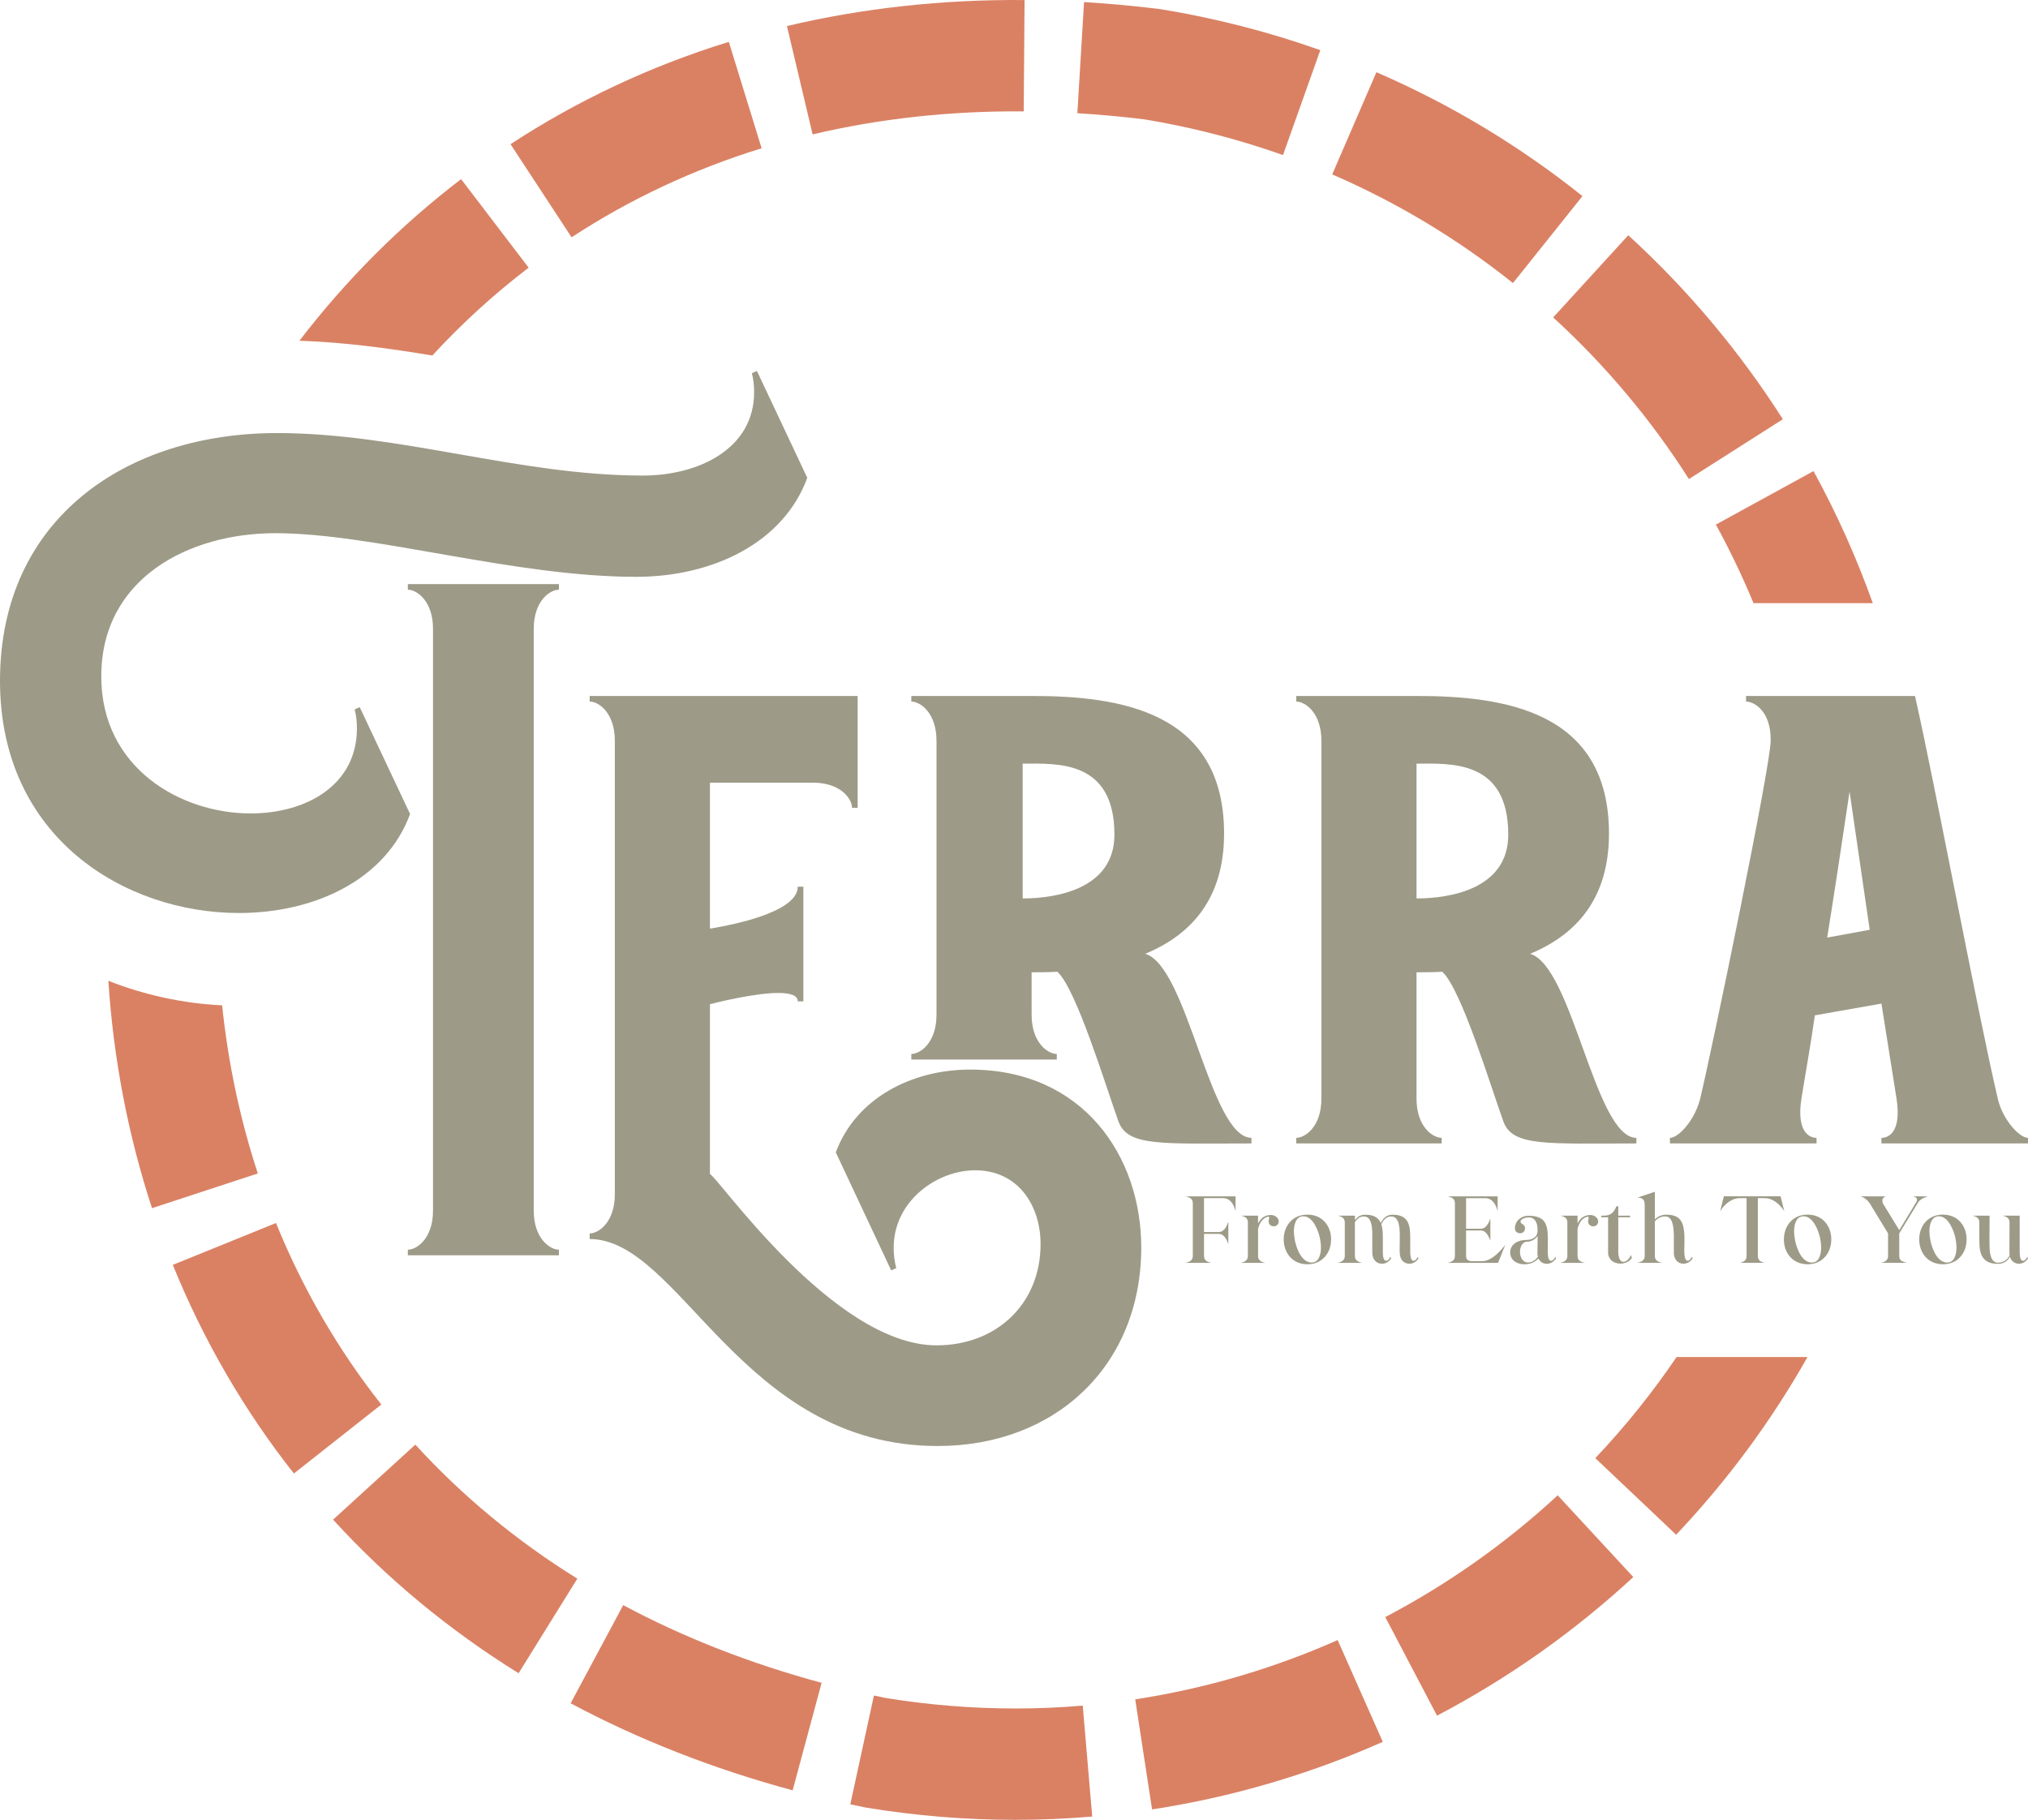 <?xml version="1.0" encoding="UTF-8"?><svg xmlns="http://www.w3.org/2000/svg" viewBox="0 0 1000 897.52"><defs><style>.d{fill:#9d9a87;}.e{fill:#da8164;}</style></defs><g id="a"/><g id="b"><g id="c"><g><g><g><path class="d" d="M0,335.79c0-80.28,62.62-122.21,136.55-122.21,60.69,0,119.45,20.96,180.41,20.96,27.59,0,54.9-13.24,54.9-41.1,0-3.04-.28-6.07-1.1-9.38l2.48-1.1,24.83,52.69c-11.86,32.28-46.9,48.83-84.41,48.83-60.41,0-129.38-21.52-177.93-21.52-42.76,0-85.79,22.34-85.79,70.62,0,45.24,39.17,67.59,73.65,67.59,27.59,0,52.41-14.07,52.41-41.93,0-3.03-.28-6.07-1.1-9.38l2.48-1.1,24.83,52.69c-11.86,32.28-46.9,48.83-84.41,48.83C61.79,450.27,0,413.31,0,335.79Zm213.52,261.24V310.14c0-13.79-8-19.31-12.41-19.31v-2.76h74.48v2.76c-4.41,0-12.41,5.52-12.41,19.31v286.89c0,13.79,8,19.31,12.41,19.31v2.76h-74.48v-2.76c4.41,0,12.41-5.52,12.41-19.31Z"/><path class="d" d="M290.76,343.24h132.14v55.17h-2.76c0-4.41-5.52-12.41-19.31-12.41h-50.76v72c4.69-.83,43.31-6.9,43.31-20.69h2.76v56.55h-2.76c0-3.04-3.86-4.14-9.66-4.14-11.59,0-30.34,4.69-33.65,5.52v83.86c3.03,0,60.69,84.41,111.72,84.41,29.52,0,51.31-20.41,51.31-49.93,0-19.03-11.04-36.41-32.28-36.41s-46.07,19.31-38.9,48.27l-2.48,1.1-27.31-58.21c9.93-26.76,37.52-40.83,66.21-40.83,56,0,84.41,43.03,84.41,87.72,0,58.21-42.21,97.93-100.41,97.93-96.83,0-126.9-102.07-171.58-102.07v-2.76c4.41,0,12.41-5.52,12.41-19.31v-223.72c0-13.79-8-19.31-12.41-19.31v-2.76Zm158.62,0h59.31c42.76,0,94.9,7.17,94.9,67.86,0,32.28-16.28,49.93-38.9,59.31,20.97,6.07,32,90.76,52.41,90.76v2.76c-44.41,0-61.24,1.66-65.65-11.03-6.34-17.66-20.69-65.1-30.07-73.66-4.14,.28-8.55,.28-12.69,.28v20.97c0,13.79,8,19.31,12.41,19.31v2.76h-71.72v-2.76c4.41,0,12.41-5.52,12.41-19.31v-135.17c0-13.79-8-19.31-12.41-19.31v-2.76Zm54.9,99.86c16.55,0,45.24-4.69,45.24-31.45,0-37.24-28.69-35.03-45.24-35.03v66.48Z"/><path class="d" d="M639.17,563.93v-2.76c4.41,0,12.41-5.52,12.41-19.31v-176.55c0-13.79-8-19.31-12.41-19.31v-2.76h59.31c42.76,0,94.9,7.17,94.9,67.86,0,32.28-16.28,49.93-38.9,59.31,20.97,6.07,32,90.76,52.41,90.76v2.76c-44.41,0-61.24,1.66-65.65-11.03-6.35-17.66-20.69-65.1-30.07-73.66-4.14,.28-8.55,.28-12.69,.28v62.34c0,13.79,8,19.31,12.41,19.31v2.76h-71.72Zm59.31-120.83c16.55,0,45.24-4.69,45.24-31.45,0-37.24-28.69-35.03-45.24-35.03v66.48Z"/><path class="d" d="M823.45,561.17c4.41,0,12.41-9.1,14.9-19.31,5.79-24,34.76-164.14,34.76-176.55,.28-14.35-8-19.31-12.14-19.31v-2.76h83.31c9.66,42.48,30.9,156.41,40.83,198.62,2.21,9.93,10.48,19.31,14.9,19.31v2.76h-72.28v-2.76c3.86,0,9.93-3.31,7.45-19.31-2.48-15.72-4.96-31.45-7.45-46.9l-32.83,5.79c-1.93,13.79-4.42,27.31-6.62,41.1-2.48,16,3.59,19.31,7.45,19.31v2.76h-72.28v-2.76Zm77.52-98.76l20.97-3.86c-3.31-22.62-6.62-45.24-9.93-68.14-3.59,24-7.17,48-11.03,72Z"/></g><g><path class="d" d="M584.61,622.82q.09-.05,.14-.05c.09-.05,.23-.09,.38-.09,.23-.09,.51-.14,.56-.19,1.59-.47,2.48-1.45,2.48-3.09v-26c0-1.64-.89-2.58-2.48-3.09-.05,0-.33-.09-.56-.14-.14-.05-.23-.09-.33-.09t-.09-.05h24.54v7.21s0-.05-.05-.05v-.09c-.09-.19-.14-.37-.19-.56-.14-.38-.23-.8-.28-.89-.89-2.34-2.53-4.73-5.53-4.73h-9.51v16.72h7.31c2.3,0,3.75-2.43,4.4-4.4,.05-.14,.14-.28,.19-.38,0-.05,0-.09,.05-.14,0,0,0-.05,.05-.09v10.91c-.09-.14-.09-.19-.09-.23-.05-.09-.14-.23-.19-.38-.09-.28-.19-.56-.23-.7-.7-1.55-2.01-3.7-4.17-3.7h-7.31v10.87c0,1.64,.89,2.62,2.44,3.09,.05,.05,.33,.09,.61,.19,.09,0,.23,.05,.33,.09h.09s.05,.05,.05,.05h-12.6Z"/><path class="d" d="M611.77,622.82s.09-.05,.14-.05c.09-.05,.23-.09,.33-.09,.23-.09,.52-.14,.56-.14,1.59-.51,2.53-1.45,2.53-3.14v-16.53c0-1.69-.94-2.62-2.53-3.09-.05,0-.33-.09-.56-.14-.09-.05-.23-.09-.37-.09h8.48v3.84l.38-.66c1.31-2.3,3.33-3.51,6.04-3.51,1.83,0,3.75,1.4,3.75,3.14,0,1.4-.98,2.44-2.44,2.44s-2.53-1.03-2.53-2.44c0-.28,.09-.56,.14-.89,.05-.14,.09-.28,.09-.42,.05-.19,.05-.33,.05-.52,0-.23-.09-.47-.47-.47-.14,0-.33,.05-.47,.09-2.15,.7-3.42,2.58-4.12,4.5-.05,.09-.14,.38-.23,.66-.05,.19-.09,.33-.09,.42-.05,.05-.05,.14-.05,.19-.05,.05-.05,.09-.05,.09v13.4c0,1.73,.98,2.62,2.53,3.14,.09,0,.33,.05,.61,.14,.09,0,.23,.05,.33,.09h.09v.05h-12.13Z"/><path class="d" d="M632.99,611.25c0-6.7,4.4-12.22,11.71-12.22s11.66,5.57,11.66,12.22-4.35,12.27-11.66,12.27-11.71-5.53-11.71-12.27Zm18.36,3.98c0-1.69-.23-3.32-.56-4.92-.8-3.42-3.37-10.45-8.1-10.45-4.03,0-4.68,4.87-4.68,7.49,0,5.06,2.76,15.32,8.76,15.32,3.93,0,4.59-4.82,4.59-7.45Z"/><path class="d" d="M659.54,622.82s.09-.05,.14-.05c.14-.05,.23-.09,.38-.09,.28-.09,.56-.19,.61-.19,1.55-.52,2.44-1.45,2.44-3.09v-16.53c0-1.59-.89-2.58-2.44-3.04-.09-.05-.33-.09-.61-.19-.14-.05-.23-.05-.33-.09h8.38v2.25l.38-.47c1.17-1.45,2.67-2.25,4.64-2.25,3.23,0,6.14,.8,7.54,3.7l.19,.38,.19-.38c1.17-2.2,2.9-3.7,5.57-3.7,6.42,0,8.38,3.23,8.71,8.95,.09,1.69,.05,3.42,.05,5.11v3.28c0,.47-.05,1.78,.14,2.95,.05,.61,.19,1.22,.42,1.64,.19,.47,.56,.8,1.08,.8,.98,0,1.83-1.27,2.15-2.01l.28,.84c-.98,1.55-2.62,2.62-4.5,2.62-3.04,0-4.68-2.44-4.73-5.2l-.05-1.31v-1.78l.05-3.56v-1.78c0-3.09,0-9.7-4.17-9.7-2.62,0-3.98,1.92-4.92,3.84v.14c.47,1.36,.66,2.95,.7,4.54,.09,1.59,.05,3.23,.05,4.68v3.28c0,.47-.05,1.78,.09,2.95,.14,.84,.37,2.44,1.5,2.44,1.03,0,1.83-1.27,2.15-2.01l.33,.84c-.98,1.55-2.62,2.62-4.5,2.62-3.04,0-4.73-2.44-4.78-5.2v-8.43c0-.66,.05-1.59-.05-2.62-.14-2.67-.61-7.07-4.12-7.07-1.83,0-3.09,.98-4.03,2.34,0,0-.09,.14-.19,.23-.05,.09-.05,.14-.09,.19t-.05,.09s-.05,.09-.05,.09v16.53c0,1.64,.89,2.58,2.44,3.09,.09,0,.38,.09,.66,.19,.09,0,.23,.05,.33,.09,.05,0,.09,0,.14,.05h-12.13Z"/><path class="d" d="M713.86,622.82q.09-.05,.23-.09h.14c.28-.09,.52-.19,.56-.19,1.64-.47,2.62-1.4,2.62-3.14v-26c0-1.59-.89-2.58-2.39-3.04-.09-.05-.38-.09-.75-.23h-.14q-.14-.05-.19-.09h24.54v7.21s0-.05-.05-.05v-.09c-.09-.19-.14-.37-.19-.56-.14-.38-.23-.8-.28-.89-.89-2.34-2.53-4.73-5.53-4.73h-9.51v15.08h7.31c2.2,0,3.51-2.25,4.21-3.84,.05-.14,.14-.42,.23-.65l.14-.33c0-.09,.05-.14,.09-.19v10.91s-.09-.14-.09-.23c-.05-.09-.09-.19-.14-.33-.75-1.92-2.06-4.5-4.45-4.5h-7.31v12.55c0,1.97,1.22,2.58,3,2.58h5.06c4.36,0,8.81-4.78,11.29-8.1l-3.56,8.95h-24.87Z"/><path class="d" d="M758.44,620.86c-1.92,1.83-4.12,2.67-6.84,2.67-3.7,0-6.93-2.11-6.93-5.81,0-4.03,3.75-6.18,7.68-6.18,3.04,0,5.71-1.17,5.81-4.4v-.75c0-2.62-.8-6-4.5-6-1.12,0-3.89,.66-3.89,2.11,0,.33,.14,.56,.38,.8,.14,.09,.28,.19,.42,.28,.09,.09,.23,.19,.38,.28,.51,.37,1.03,.84,1.03,1.92,0,1.4-.98,2.44-2.44,2.44s-2.53-.98-2.53-2.44c0-3.56,2.95-6.18,6.65-6.18,8.2,0,9.56,4.08,9.56,11.1v5.71c0,.47-.05,1.78,.09,2.95,.09,.61,.19,1.22,.42,1.64,.23,.47,.56,.8,1.08,.8,1.03,0,1.83-1.27,2.15-2.01l.33,.84c-1.03,1.55-2.72,2.67-4.59,2.67-1.73,0-3.19-.94-3.94-2.39l-.14-.23-.19,.19Zm-.14-1.17c-.09-.56-.19-1.12-.19-1.69,0-2.62,.05-5.25,.09-7.87v-.56l-.33,.42c-1.17,1.4-2.9,2.39-4.73,2.39-2.76,0-3.65,3.04-3.65,5.01,0,2.11,1.03,5.25,3.93,5.25,2.06,0,3.79-1.22,4.87-2.81l.05-.09-.05-.05Z"/><path class="d" d="M769.3,622.82s.09-.05,.14-.05c.09-.05,.23-.09,.33-.09,.23-.09,.52-.14,.56-.14,1.59-.51,2.53-1.45,2.53-3.14v-16.53c0-1.69-.94-2.62-2.53-3.09-.05,0-.33-.09-.56-.14-.09-.05-.23-.09-.37-.09h8.48v3.84l.38-.66c1.31-2.3,3.33-3.51,6.04-3.51,1.83,0,3.75,1.4,3.75,3.14,0,1.4-.98,2.44-2.44,2.44s-2.53-1.03-2.53-2.44c0-.28,.09-.56,.14-.89,.05-.14,.09-.28,.09-.42,.05-.19,.05-.33,.05-.52,0-.23-.09-.47-.47-.47-.14,0-.33,.05-.47,.09-2.15,.7-3.42,2.58-4.12,4.5-.05,.09-.14,.38-.23,.66-.05,.19-.09,.33-.09,.42-.05,.05-.05,.14-.05,.19-.05,.05-.05,.09-.05,.09v13.4c0,1.73,.98,2.62,2.53,3.14,.09,0,.33,.05,.61,.14,.09,0,.23,.05,.33,.09h.09v.05h-12.13Z"/><path class="d" d="M804.61,620.48c-1.17,1.78-3.42,2.72-5.57,2.72-3.47,0-6.09-2.11-6.09-5.48v-17.38h-3.37v-.8h1.22c3.65,0,5.01-1.69,6.28-4.64h.89v4.64h5.81v.8h-5.81v17.14c0,.66,.09,1.87,.42,2.86,.28,1.03,.94,1.97,2.11,1.97,1.73,0,3.14-2.06,3.75-3.28t.05-.09l.33,1.55Z"/><path class="d" d="M807.42,622.82s.09-.05,.14-.05c.14-.05,.23-.09,.38-.09,.28-.09,.56-.19,.61-.19,1.55-.52,2.44-1.45,2.44-3.09v-25.39c0-2.34-1.22-3.37-3.56-3.37l8.57-2.86v13.63l.33-.33c1.5-1.4,3.37-2.01,5.48-2.01,7.07,0,8.43,4.12,8.76,10.02,.05,1.78,0,3.61,0,5.34,0,.61-.14,2.39,0,4.03,.09,.84,.19,1.64,.42,2.25s.61,1.08,1.17,1.08c.98,0,1.83-1.27,2.15-2.01l.33,.84c-.98,1.55-2.62,2.62-4.54,2.62-3,0-4.69-2.44-4.73-5.2v-7.26c0-.66,.05-1.64-.05-2.76-.09-2.72-.56-8.1-4.12-8.1-2.11,0-3.84,.8-5.15,2.39l-.05,.05v17.05c0,1.64,.89,2.58,2.44,3.09,.09,0,.38,.09,.66,.19,.09,0,.23,.05,.33,.09,.05,0,.09,0,.14,.05h-12.13Z"/><path class="d" d="M857.81,622.82s.05,0,.09-.05h.19s.05-.05,.09-.05c.19-.05,.42-.14,.52-.14,1.59-.47,2.53-1.4,2.53-3.14v-28.52h-3.47c-3.89,0-7.26,2.95-9.32,6.04,0,.05-.05,.05-.05,.09l-.09,.23s-.05,.05-.05,.09c-.05,.05-.05,.09-.09,.09l1.87-7.45h27.96l1.87,7.45s-.05-.05-.05-.09-.05-.09-.05-.09l-.14-.23s0-.05-.05-.09c-2.01-3.04-5.43-6.04-9.27-6.04h-3.51v28.52c0,1.73,.94,2.67,2.53,3.14,.09,0,.33,.09,.56,.14l.28,.09h-12.36Z"/><path class="d" d="M879.63,611.25c0-6.7,4.4-12.22,11.71-12.22s11.66,5.57,11.66,12.22-4.35,12.27-11.66,12.27-11.71-5.53-11.71-12.27Zm18.36,3.98c0-1.69-.23-3.32-.56-4.92-.8-3.42-3.37-10.45-8.1-10.45-4.03,0-4.68,4.87-4.68,7.49,0,5.06,2.76,15.32,8.76,15.32,3.93,0,4.59-4.82,4.59-7.45Z"/><path class="d" d="M927.44,622.82q.09-.05,.14-.05c.09-.05,.23-.09,.33-.09,.23-.09,.51-.14,.56-.14,1.59-.51,2.53-1.45,2.53-3.14v-11.1l-9.04-14.85c-.84-1.22-2.34-2.67-3.79-3.14-.14-.09-.28-.14-.38-.19l-.14-.05-.05-.05h12.09c-.19,.19-.42,.28-.61,.42-.47,.33-.89,.8-.89,1.73,0,.42,.14,1.12,.38,1.55l7.96,12.97,8.01-13.21s.05-.05,.05-.09l.09-.14,.05-.05h-.05l.37-.56c.14-.28,.23-.7,.23-.98,0-.8-.56-1.12-1.03-1.31l-.33-.14c-.09,0-.38-.09-.38-.19h7.12s-.09,.09-.14,.09c-.14,.05-.28,.09-.42,.09-.28,.09-.61,.19-.65,.23-1.17,.37-2.9,1.4-3.56,2.48l-9.37,15.36v11.1c0,2.16,1.17,2.67,2.9,3.19,.19,.05,.33,.05,.42,.09,.14,.05,.19,.09,.23,.14h-12.65Z"/><path class="d" d="M946.36,611.25c0-6.7,4.4-12.22,11.71-12.22s11.66,5.57,11.66,12.22-4.35,12.27-11.66,12.27-11.71-5.53-11.71-12.27Zm18.36,3.98c0-1.69-.23-3.32-.56-4.92-.8-3.42-3.37-10.45-8.1-10.45-4.03,0-4.68,4.87-4.68,7.49,0,5.06,2.76,15.32,8.76,15.32,3.93,0,4.59-4.82,4.59-7.45Z"/><path class="d" d="M990.9,620.11c-1.22,2.16-3.32,3.19-5.81,3.19-6.89,0-8.9-3.98-9.04-9.98-.09-1.78-.05-3.65-.05-5.39v-5.06c0-1.59-.89-2.58-2.39-3.04-.09-.05-.37-.09-.66-.19-.09,0-.23-.05-.33-.09h8.43v3.14l-.05,6.32v3.19c0,.66,0,1.59,.05,2.72,0,2.67,.56,7.82,4.03,7.82,2.62,0,4.78-1.31,5.85-3.65v-.09c-.09-.84-.09-1.69-.09-2.58l.05-13.54c0-1.59-.89-2.58-2.43-3.04-.09-.05-.33-.09-.61-.19-.09,0-.23-.05-.33-.09h8.38v17.94c0,.37,.05,1.45,.19,2.39,.19,.89,.56,1.92,1.45,1.92,.98,0,1.83-1.27,2.15-2.01l.28,.84c-.94,1.55-2.58,2.62-4.45,2.62-2.01,0-3.65-1.27-4.31-3.09l-.14-.42-.19,.37Z"/></g></g><g><path class="e" d="M632.64,76.48l18.4-51.74c-25.3-8.99-51.67-15.77-78.37-20.15l-1.08-.15c-12.41-1.53-24.87-2.68-37.05-3.41l-3.3,54.81c10.86,.66,21.99,1.67,33.08,3.03,23.29,3.85,46.28,9.77,68.32,17.61Z"/><path class="e" d="M780.31,96.71c-31.03-24.8-65.22-45.36-101.61-61.09l-21.79,50.4c31.91,13.8,61.9,31.83,89.12,53.59l34.28-42.89Z"/><path class="e" d="M504.79,54.93L505.21,.02c-40.54-.34-79.98,4.01-117.17,12.83l12.66,53.43c32.92-7.8,67.92-11.63,104.09-11.35Z"/><path class="e" d="M832.8,236.26l46.32-29.5c-21.32-33.47-46.96-64-76.22-90.74l-37.04,40.53c25.69,23.48,48.22,50.3,66.94,79.7Z"/><path class="e" d="M375.56,73.12l-16.18-52.47c-38.4,11.84-74.61,28.82-107.64,50.46l30.1,45.93c28.71-18.82,60.25-33.59,93.73-43.92Z"/><path class="e" d="M864.65,297.48h58.82c-7.99-22.41-17.76-44.21-29.23-65.15l-48.15,26.39c6.9,12.59,13.09,25.54,18.57,38.76Z"/><path class="e" d="M559.77,838.1l8.31,54.28c39.16-5.99,77.44-17.2,113.77-33.32l-22.26-50.2c-31.88,14.14-65.47,23.98-99.82,29.23Z"/><path class="e" d="M500.51,842.6c-21.2,0-42.65-1.74-63.76-5.17-1.95-.4-3.89-.81-5.82-1.23l-11.65,53.66c2.32,.5,4.65,1,7,1.48l1.07,.2c24.21,3.97,48.83,5.98,73.18,5.98,12.66,0,25.46-.55,38.04-1.62l-4.67-54.71c-11.04,.94-22.27,1.42-33.38,1.42Z"/><path class="e" d="M281.39,840.04c33.49,17.92,70.32,32.36,109.46,42.92l14.29-53.02c-35.12-9.47-68.04-22.36-97.84-38.31l-25.92,48.41Z"/><path class="e" d="M213.19,175.32c14.62-15.86,30.5-30.36,47.48-43.31l-33.3-43.66c-29.77,22.71-56.56,49.5-79.72,79.69,22.58,.77,44.34,3.78,65.54,7.29Z"/><path class="e" d="M890.81,669.27h-64.1c-11.96,17.64-25.35,34.32-40.07,49.86l39.86,37.77c25.11-26.5,46.86-55.94,64.77-87.61-.16,0-.31-.01-.47-.01Z"/><path class="e" d="M683.07,797.52l25.52,48.62c35.11-18.43,67.67-41.43,96.79-68.36l-37.29-40.31c-25.57,23.66-54.18,43.86-85.02,60.05Z"/><path class="e" d="M109.54,495.82c-19.32-.93-38.4-5.11-56.11-12.11,2.51,38.51,9.74,76.22,21.53,112.14l52.17-17.12c-8.75-26.66-14.64-54.46-17.6-82.91Z"/><path class="e" d="M204.81,712.47l-40.57,37c26.45,29,57.22,54.48,91.48,75.75l28.96-46.65c-29.96-18.6-56.83-40.84-79.87-66.1Z"/><path class="e" d="M136.09,603.17l-50.88,20.64c15.08,37.17,35.17,71.8,59.71,102.9l43.11-34.01c-21.33-27.04-38.8-57.16-51.94-89.54Z"/></g></g></g></g></svg>
